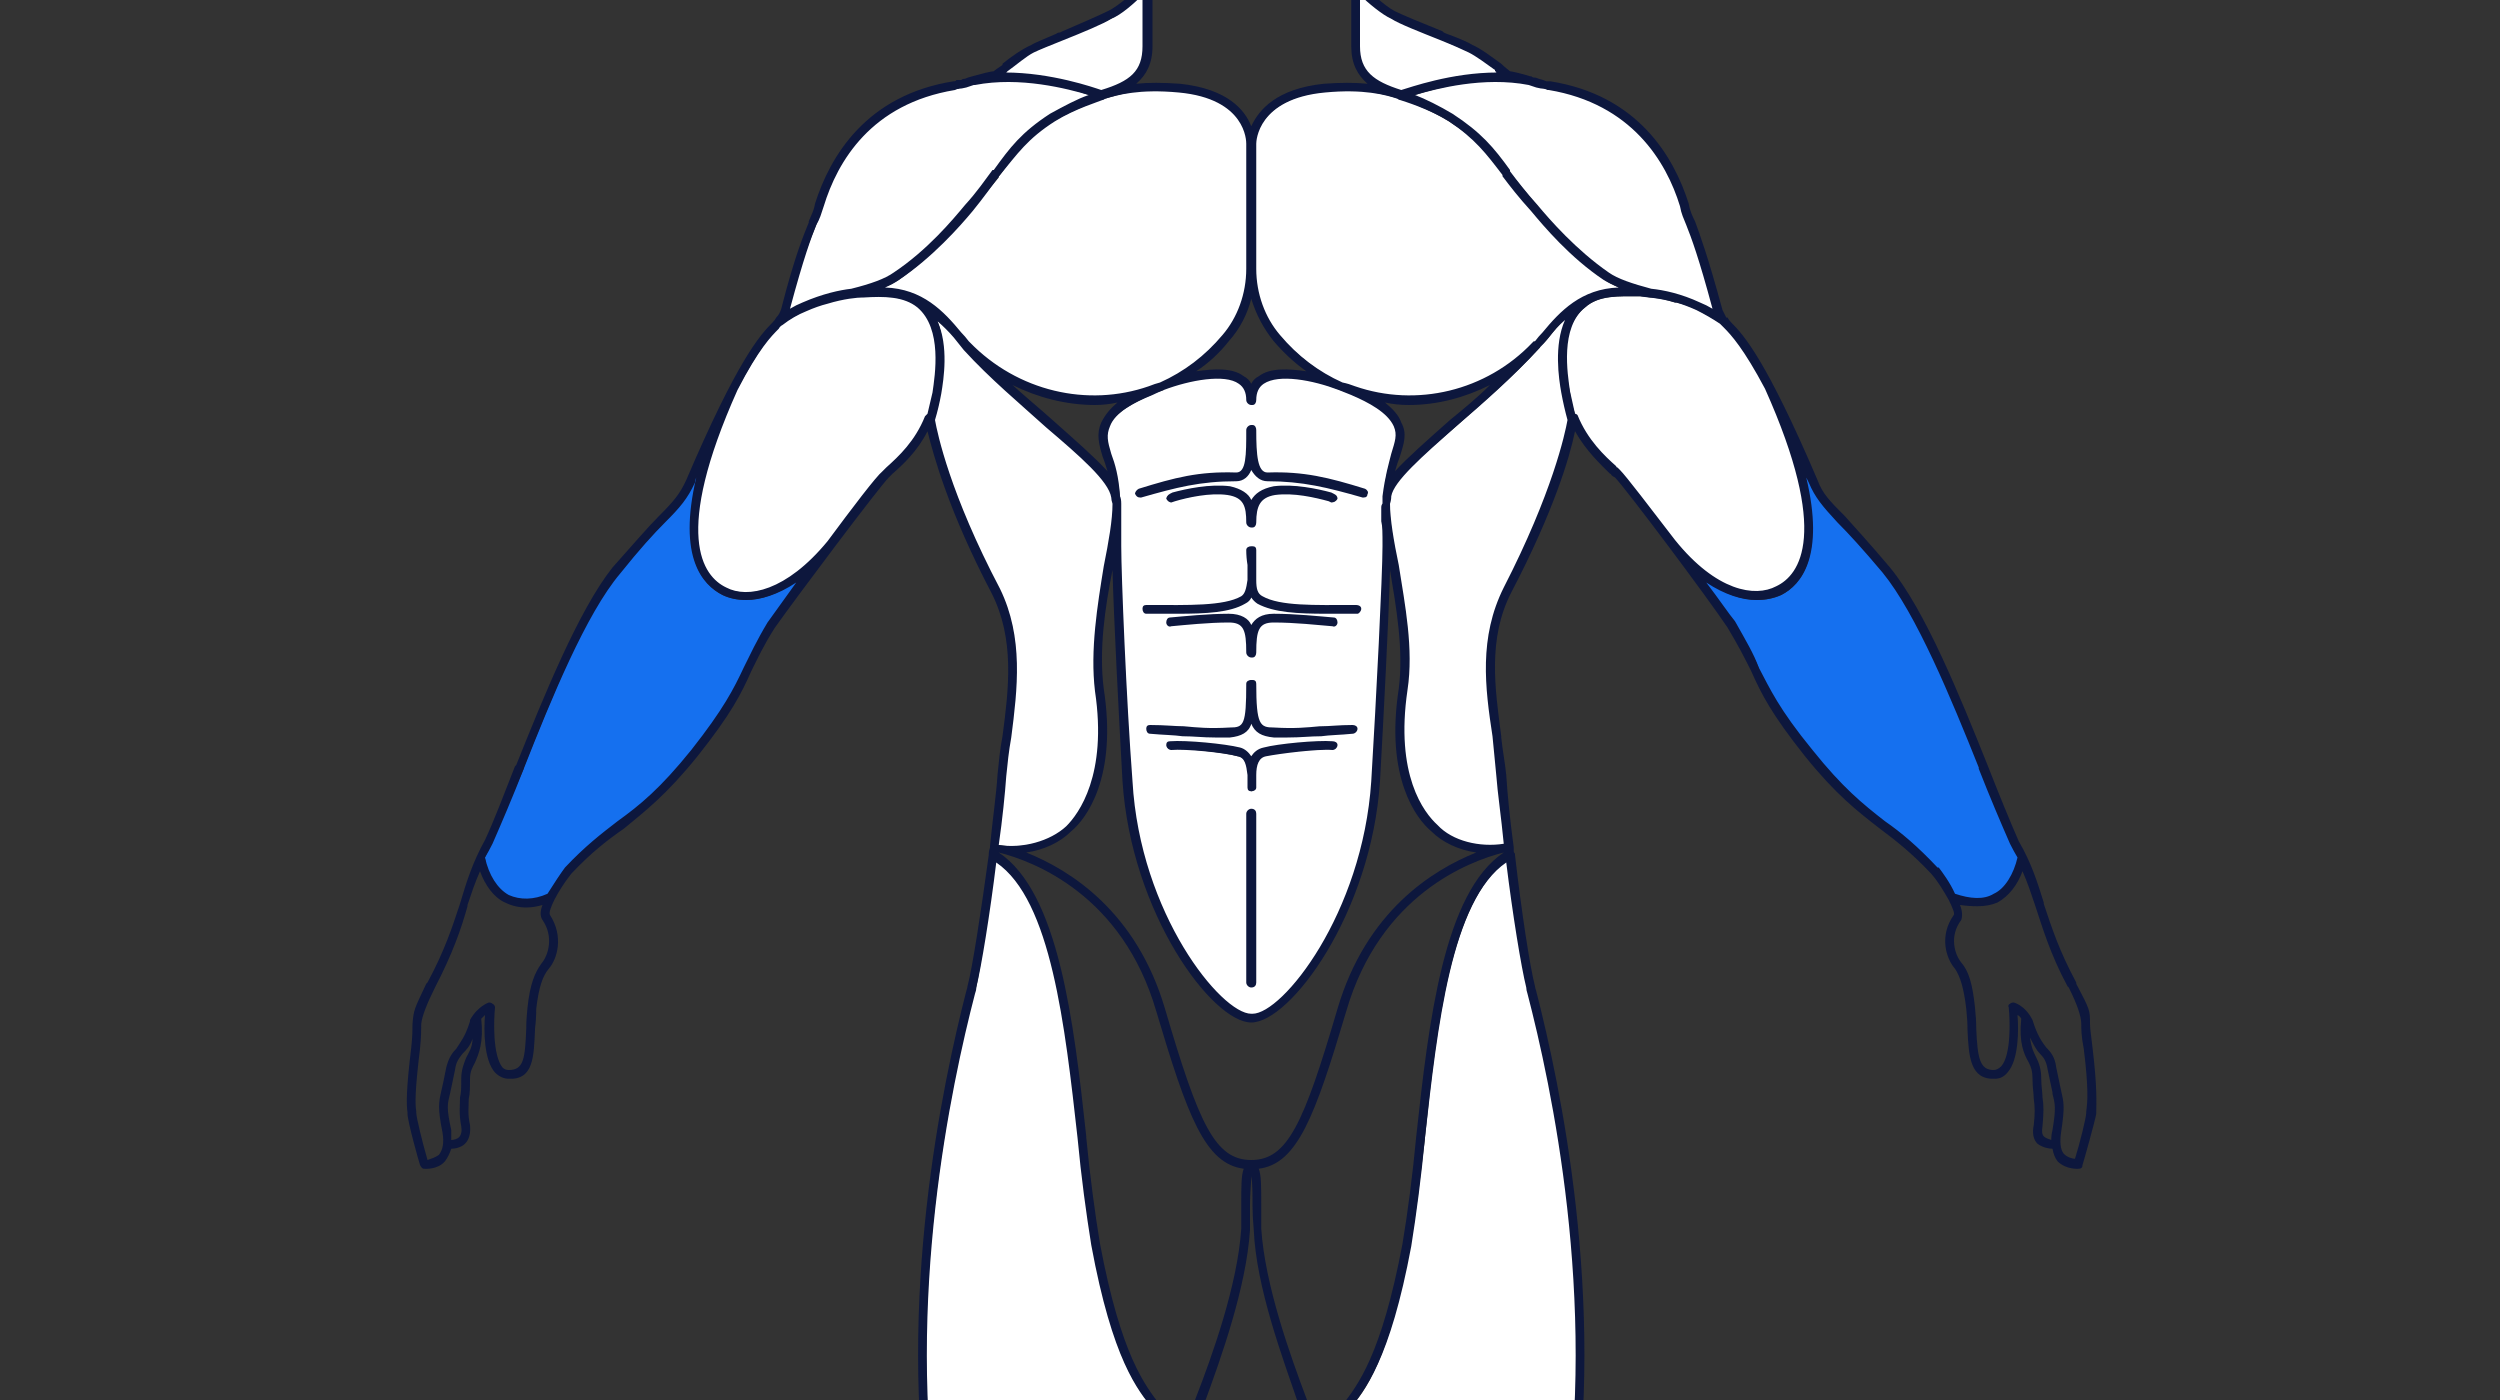 <svg version="1.2" xmlns="http://www.w3.org/2000/svg" viewBox="0 0 200 112" width="200" height="112"><rect x="0" y="0" width="200" height="112" fill="#333333" stroke="none"/><defs><clipPath clipPathUnits="userSpaceOnUse" id="cp1"><path d="m32-37h135.8v242.64h-135.8z"/></clipPath></defs><style>.a{fill:#fff}.b{fill:#1570ef}.c{fill:#0d173d}</style><g clip-path="url(#cp1)"><path fill-rule="evenodd" class="a" d="m109.8 62.5c-0.7 10.6-7.2 18.7-9.6 18.7q-0.1 0.1-0.1 0.1 0 0 0-0.1c-2.5 0-9-8.1-9.6-18.7-0.4-6.5-0.9-16.4-0.9-18.7 0-1.2 0-1.7 0-2 0-0.4 0-0.6 0-1.1q0-0.2 0-0.4 0 0 0 0 0-0.4 0-0.6c-0.2-1.6-0.5-2.6-0.8-3.4-0.3-1-0.4-1.5-0.1-2.2 0.4-0.9 1.5-1.7 3.4-2.5q0-0.1 0-0.1 0.5-0.1 1-0.3v-0.1c4.2-1.5 5.7-0.7 6.1-0.5q0.6 0.5 0.6 1.4c0 0.2 0.1 0.3 0.3 0.3q0 0 0.1 0c0.1 0 0.2-0.1 0.2-0.3q0-0.9 0.7-1.4c1.2-0.8 3.9-0.3 6.1 0.6q0 0 0 0 0.5 0.2 1 0.3 0 0 0 0 0 0 0 0.1c1.9 0.7 3 1.5 3.4 2.5 0.3 0.7 0.1 1.2-0.2 2.2v0.1c-0.3 0.8-0.6 1.8-0.7 3.3q0 0 0 0.1v0.1q0 0.2 0 0.4 0 0-0.1 0 0 0.2 0 0.4c0 0.4 0 0.7 0 1v0.1c0.1 0.3 0.1 0.8 0.1 2 0 2.2-0.5 12.1-0.9 18.7zm-18.6-22.8q0 0 0 0c2.9-0.8 4.9-1.3 7.7-1.3 0.5 0 0.9-0.3 1.2-0.9 0 0 0.1 0 0.1 0q0.4 0.9 1.2 0.9 0.3 0 0.5 0c2.5 0 4.4 0.5 7.1 1.3 0.2 0 0.3 0 0.4-0.2q0-0.1-0.1-0.2 0-0.1-0.1-0.1c-2.9-0.9-4.9-1.4-7.8-1.3-0.9 0-1-1.4-1-3.5 0-0.2-0.1-0.3-0.2-0.3q-0.1 0-0.1 0c-0.1 0-0.3 0.1-0.3 0.3 0 2.1 0 3.5-0.9 3.5-2.9-0.1-4.9 0.4-7.8 1.3-0.1 0-0.2 0.2-0.2 0.3 0 0.1 0.2 0.2 0.3 0.2zm15.7 0.2c0-0.1-0.1-0.3-0.2-0.3l-0.2-0.1c-1.2-0.3-3-0.8-4.6-0.5q-1.2 0.2-1.7 1.1c0 0-0.1 0-0.1 0q-0.5-0.9-1.7-1.1c-1.6-0.3-3.5 0.2-4.6 0.5l-0.2 0.1c-0.2 0-0.2 0.2-0.2 0.3q0 0.1 0.1 0.2 0.1 0 0.2 0l0.3-0.1c1-0.2 2.8-0.7 4.3-0.5 1.3 0.3 1.5 1 1.5 2.3 0 0.2 0.2 0.3 0.3 0.3q0 0 0 0 0.1 0 0.1 0c0.1 0 0.2-0.1 0.2-0.3 0-1.3 0.3-2 1.6-2.3 1.5-0.2 3.2 0.3 4.3 0.5l0.3 0.1q0.1 0 0.2 0 0.1-0.1 0.1-0.2zm-15.2 9.1h0.3c0.6 0 1.4 0 2.2 0 2 0 4.1-0.1 5.4-0.8q0.3-0.2 0.5-0.4 0-0.1 0-0.1 0.1 0 0.1 0.1 0.2 0.3 0.5 0.4c1.3 0.7 3.3 0.8 5.4 0.8 0.8 0 1.5 0 2.2 0h0.3c0.1 0 0.2-0.1 0.2-0.3q0-0.1-0.1-0.2-0.1 0-0.2 0h-0.3c-3 0-5.8 0.1-7.2-0.7-0.4-0.2-0.6-0.6-0.6-1.3q0-0.6 0-1.1 0-0.1 0-0.2c0-0.4 0-0.8 0-1.2 0-0.1-0.1-0.2-0.2-0.2q-0.1 0-0.1 0c-0.1 0-0.3 0.1-0.3 0.2q0 0.5 0.1 1.2v0.3q0 0.5 0 0.9c-0.1 0.6-0.1 1.1-0.6 1.4-1.4 0.8-4.3 0.7-7.3 0.7h-0.3q-0.1 0-0.2 0 0 0.1 0 0.2 0 0.1 0 0.2 0.1 0.1 0.2 0.1zm15.2 0.8c0-0.1-0.1-0.3-0.2-0.3-1.1-0.1-3-0.3-4.8-0.3q-1.2 0-1.7 0.9c0 0-0.1 0-0.1 0q-0.5-0.9-1.8-0.9c-1.7 0-3.5 0.2-4.7 0.3-0.1 0-0.2 0.2-0.2 0.3 0 0.2 0.1 0.3 0.3 0.2 1.1-0.1 3-0.3 4.6-0.3 1.3 0 1.5 0.7 1.5 2.5 0 0.2 0.2 0.3 0.3 0.3q0 0 0 0 0.1 0 0.1 0c0.1 0 0.2-0.1 0.2-0.3 0-1.8 0.3-2.5 1.5-2.5 1.7 0 3.5 0.2 4.7 0.3q0.1 0.1 0.2 0 0.1-0.1 0.1-0.2zm-15.1 8.7q0.1 0.1 0.2 0.1c1.1 0.1 1.9 0.1 2.6 0.2 0.8 0 1.6 0.1 2.6 0.1q0.7 0 1.2 0c0.9-0.1 1.4-0.4 1.7-1q0-0.1 0-0.1 0.1 0 0.1 0.1c0.3 0.6 0.8 0.9 1.7 1q0.5 0 1.1 0c1.1 0 1.8-0.1 2.7-0.1 0.7-0.1 1.4-0.1 2.5-0.2q0.2 0 0.2-0.1 0.1 0 0.1-0.2 0-0.1-0.1-0.2-0.1 0-0.2 0c-1 0-1.7 0.1-2.4 0.1h-0.2c-1 0.1-2 0.2-3.7 0.1-1.1-0.1-1.5-0.2-1.5-3.6 0-0.1-0.1-0.3-0.2-0.3q-0.1 0.1-0.1 0c-0.1 0-0.3 0.2-0.3 0.3 0 3.2-0.2 3.5-1.4 3.6-1.8 0.1-2.7 0-3.7-0.1h-0.2c-0.7 0-1.4-0.1-2.5-0.1q-0.1 0-0.1 0.1-0.1 0-0.1 0.2 0 0.1 0 0.1zm8 20.1c0 0.2 0.2 0.3 0.3 0.3 0.2 0 0.3-0.1 0.3-0.3v-13.5c0-0.1-0.1-0.3-0.3-0.3-0.1 0-0.3 0.2-0.3 0.3zm0.6-16.5c0-0.9 0.2-1.5 0.8-1.7 1.2-0.2 4.3-0.5 5.4-0.5q0 0 0 0 0.1 0 0.2 0 0.1-0.1 0.1-0.2 0-0.2-0.1-0.2-0.1-0.1-0.2-0.1c-1.2 0-4.4 0.3-5.5 0.5q-0.6 0.2-0.9 0.7 0 0-0.1 0 0 0 0 0-0.3-0.5-0.9-0.7c-1.2-0.2-4.3-0.5-5.6-0.5q-0.1 0-0.1 0.1-0.1 0-0.1 0.2 0 0.1 0.1 0.2 0.1 0 0.2 0 0 0 0.1 0c1.3 0 4.2 0.3 5.2 0.6 0.7 0.1 0.8 0.7 0.9 1.6q0 0.4 0 0.7v0.2c0 0.1 0.1 0.3 0.2 0.3 0.2 0 0.3-0.2 0.3-0.3v-0.2q0-0.3 0-0.7 0 0 0 0z"/><path class="a" d="m88.5 45.3c-0.6 3.2-1.2 6.7-0.8 10 1 6.7-1.3 9.8-2.4 10.9-1 1-2.6 1.5-4.3 1.5q-0.5 0-1.1-0.1-0.1 0-0.1-0.1c0.3-2.1 0.5-4 0.6-5.4 0.1-1 0.2-2 0.4-3.1 0.5-3.9 1.1-8-0.9-11.9-4-7.7-5-12.6-5.2-13.5q0 0 0 0 0.4-1 0.5-2.1c0.2-1.2 0.6-3.8-0.2-5.8q0-0.1 0-0.1 0.1-0.1 0.1 0c0.5 0.4 0.9 1 1.3 1.4q0.3 0.4 0.6 0.7 0 0 0 0 0 0 0.1 0 0 0 0 0.1c2.1 2.3 4.5 4.4 6.7 6.3 2.7 2.4 5.1 4.4 5.2 5.7q0 0 0 0.1 0.1 0 0.1 0.1 0 0 0 0.1v0.2q0 0 0 0c0 1.3-0.3 3-0.6 5z"/><path class="a" d="m125.1 25.6q0.1 0 0.2 0 0 0 0 0.1c-0.9 2-0.5 4.6-0.3 5.8q0.2 1.1 0.6 2.1 0 0 0 0c-0.3 1.3-1.3 6-5.2 13.5-2 3.9-1.4 8-0.9 11.9 0.1 1.1 0.3 2.1 0.3 3.1 0.2 1.3 0.4 3.3 0.6 5.5q0 0 0 0-0.6 0.1-1.2 0.1c-1.6 0-3.2-0.5-4.3-1.5-1-1.1-3.4-4.2-2.4-10.9 0.5-3.3-0.1-6.9-0.7-10-0.3-2-0.7-3.7-0.6-5q0 0 0 0 0 0 0-0.1 0-0.2 0-0.4 0 0 0-0.1c0.2-1.2 2.6-3.3 5.3-5.6 2.1-1.9 4.6-4 6.7-6.3v-0.1q0 0 0 0 0.4-0.3 0.7-0.7c0.4-0.5 0.8-1 1.2-1.4z"/><path class="b" d="m59.7 48c1.2 0 2.6-0.5 4-1.5q0 0 0.1 0.1 0 0 0 0.1c-0.8 1.1-1.8 2.4-2.3 3.1-0.9 1.6-1.5 2.7-1.9 3.6v0.1c-0.8 1.7-1.6 3.3-4.3 6.6-2.4 3.1-4.1 4.3-5.8 5.7-1.3 1-2.6 2-4.2 3.7q-0.1 0-0.1 0c-0.3 0.4-0.9 1.2-1.3 2.1q0 0-0.1 0-0.9 0.4-1.7 0.4-0.8 0-1.4-0.3c-1-0.5-1.7-1.7-1.9-3q0-0.1 0-0.1 0.2-0.5 0.5-1.1c0.7-1.6 1.6-3.7 2.6-6v-0.1c2.2-5.5 4.9-12.3 7.6-15.6 1.6-1.9 2.8-3.1 3.6-4 1.2-1.3 1.9-2 2.4-3.2q0 0 0-0.1 0.1-0.1 0.1-0.3h0.1q0-0.1 0.1 0 0 0 0 0.1c-1.5 6.1 0.3 8.4 2 9.3q0.9 0.4 1.9 0.4z"/><path class="b" d="m161 67.5q0.3 0.6 0.5 1.1 0 0 0 0c-0.2 1.4-1 2.6-1.9 3.1q-0.6 0.3-1.4 0.3-0.9 0-1.8-0.4 0 0 0 0c-0.5-0.8-1.1-1.7-1.4-2.1q0 0 0 0 0 0 0 0c-1.6-1.7-2.9-2.7-4.2-3.7-1.8-1.4-3.5-2.6-5.9-5.7-2.6-3.3-3.4-4.9-4.2-6.6v-0.1c-0.5-1-1-2.1-2-3.6-0.4-0.6-1.2-1.7-2.2-3.1q-0.1-0.1 0-0.1 0-0.1 0.1-0.1c1.3 1 2.7 1.5 4 1.5q1 0 1.9-0.4c1.7-0.9 3.4-3.2 1.9-9.3q0-0.1 0.1-0.1 0.1 0 0.1 0 0.1 0.1 0.1 0.3 0 0 0.1 0.1c0.5 1.3 1.1 1.9 2.3 3.2l0.1 0.1c0.9 0.9 2 2.1 3.5 3.9 2.7 3.3 5.5 10.1 7.7 15.7l0.1 0.1c0.9 2.2 1.7 4.3 2.5 5.9z"/><path class="a" d="m74.3 33.1q0 0.1 0 0.1-0.1 0-0.1 0.1c-0.9 2-2.3 3.3-3.2 4.1q-0.2 0.2-0.3 0.3c-0.4 0.4-2 2.4-4.4 5.6-2.5 3.1-4.8 4.1-6.6 4.1q-0.9 0-1.6-0.3c-2-1-4.4-4.3 0.8-15.9 0 0 0.1-0.1 0.1-0.1 1.7-3.2 2.7-4.3 3.2-4.9h0.1q0.1-0.2 0.3-0.3 0 0 0 0 0.9-0.6 1.9-1.1 0.8-0.4 1.7-0.6 0 0 0 0 1-0.3 2-0.4 0 0 0.1 0 0.5-0.1 0.8-0.1c1.6 0 3.2-0.1 4.4 0.9 2 1.6 1.4 5.4 1.2 6.8h-0.1 0.1q-0.1 0.9-0.4 1.7z"/><path class="a" d="m141.3 31.1c5.3 11.7 2.8 15 0.9 16q-0.7 0.3-1.6 0.3c-1.8 0-4.1-1-6.6-4.1q0 0 0 0c-2.4-3.1-4-5.2-4.4-5.5q-0.1-0.2-0.3-0.4c-1-0.8-2.4-2.1-3.2-4.1q0-0.1-0.1-0.1 0 0 0-0.1-0.3-0.8-0.4-1.7c-0.3-1.4-0.9-5.2 1.2-6.8 1.1-1 2.7-0.9 4.4-0.9q0.3 0 0.8 0.1 0 0 0 0 0.1 0 0.1 0 1 0.1 1.9 0.4 0.1 0 0.1 0 0.9 0.2 1.7 0.6 1 0.5 1.9 1.1 0 0 0 0 0.1 0.1 0.2 0.2 0.1 0.1 0.1 0.1c0.6 0.6 1.6 1.7 3.3 4.9z"/><path class="a" d="m63.3 24.8q0 0-0.1 0 0 0 0 0-0.1 0-0.1-0.1c1.1-4.2 1.8-5.7 2.2-6.7 0.2-0.5 0.3-0.9 0.5-1.5 1.1-3.7 3.9-8.3 10.6-9.4q0.2 0 0.3 0l0.1-0.1q0.1 0 0.2 0 0.2-0.1 0.3-0.1 0.2-0.1 0.4-0.1l0.2-0.1q0 0 0 0c3.6-0.7 7.3 0.2 9.2 0.9q0.1 0 0.1 0 0 0.1-0.1 0.1c-0.8 0.3-2 0.8-3.1 1.5-2.2 1.4-3.1 2.7-4.4 4.4v0.1c-0.7 0.8-1.3 1.7-2.3 2.8-1 1.2-3.1 3.6-5.7 5.4-0.7 0.5-1.9 0.9-3.4 1.3q0 0-0.1 0-1 0.1-2 0.5 0 0-0.1 0 0 0 0 0-0.9 0.2-1.7 0.6-0.6 0.2-1 0.5z"/><path class="a" d="m113.1 7.6q0 0 0.1 0c1.9-0.6 5.6-1.6 9.1-0.9q0.1 0.1 0.2 0.1 0.1 0 0.2 0l0.2 0.1h0.1q0.4 0.1 0.6 0.2 0.1 0 0.3 0c6.7 1.1 9.4 5.7 10.6 9.4 0.1 0.6 0.3 1 0.5 1.5 0.4 1 1 2.5 2.1 6.7q0 0.1 0 0.1 0 0-0.1 0 0 0 0 0-0.5-0.3-1-0.5c-1.6-0.7-3-1-3.9-1.1-1.5-0.3-2.7-0.8-3.4-1.3-2.7-1.8-4.7-4.2-5.7-5.4-1-1.2-1.7-2.1-2.3-2.8v-0.1c-1.3-1.7-2.3-3-4.5-4.4-1-0.6-2.2-1.2-3-1.5q-0.1 0-0.1-0.1z"/><path class="a" d="m112.1 7.4q0 0 0 0v-0.1c-2.2-0.7-3.4-1.5-3.4-3.5v-4.2q0-0.1 0.1-0.1 0 0 0.1 0c0.6 0.6 1.7 1.6 2.5 2 0.5 0.3 2.1 0.9 3.5 1.5h0.1l0.4 0.2q0.2 0.1 0.4 0.2c0.7 0.3 1.4 0.6 1.7 0.7 0.6 0.3 1.5 1 2.2 1.5v0.1q0.1 0 0.1 0 0.1 0.1 0.1 0.1 0 0 0 0.1 0 0-0.1 0-0.1 0-0.2 0c-3.6 0-6.8 1.2-7.5 1.4q0 0.1 0 0.1z"/><path class="a" d="m88.1 7.4c-0.6-0.3-3.9-1.5-7.7-1.5q0 0-0.1 0 0-0.1 0.1-0.1 0 0 0 0 0.1-0.1 0.1-0.1l0.1-0.1c0.6-0.4 1.5-1.2 2.1-1.5 0.4-0.1 1.2-0.5 2.1-0.9l0.5-0.2h0.1c1.4-0.6 2.9-1.2 3.5-1.5 0.7-0.4 1.7-1.3 2.5-2q0 0 0.1 0 0 0 0 0.1v4.2c0 2-1.1 2.8-3.3 3.6q0 0 0 0-0.1 0-0.1 0z"/><path class="a" d="m88.3 7.9q0 0 0 0h0.1c1-0.3 2.7-0.9 5.9-0.6 5.5 0.6 5.5 4 5.5 4.2v10c0 2-0.7 3.9-1.9 5.4q-2.1 2.5-5 3.8 0 0 0 0-0.1 0-0.1 0-0.5 0.2-0.9 0.3 0 0 0 0-2.1 0.8-4.3 0.8c-3.7 0-7.3-1.5-10-4.3q0 0 0 0-0.1 0-0.1 0 0-0.1-0.1-0.1 0-0.1 0-0.1 0 0 0 0-0.3-0.3-0.6-0.7c-1.3-1.6-3-3.4-6-3.5q-0.1 0-0.1 0 0-0.1 0-0.1 0.7-0.3 1.2-0.6c2.7-1.9 4.8-4.4 5.8-5.6 0.9-1 1.6-1.9 2.2-2.6v-0.1l0.1-0.1c1.3-1.8 2.2-3 4.3-4.3 1.3-0.8 2.9-1.4 3.7-1.7q0 0 0 0l0.2-0.1q0 0 0 0 0 0 0 0 0 0 0 0 0 0 0 0 0 0 0 0 0.1 0 0.1 0z"/><path class="a" d="m107.4 30.7q0 0 0 0c-1.9-0.9-3.6-2.2-5-3.8-1.3-1.5-2-3.4-2-5.4v-10c0 0 0-1.1 0.9-2.1q1.4-1.7 4.7-2.1c3.1-0.3 4.9 0.3 5.9 0.6q0.1 0 0.1 0 0 0 0.1 0 0 0 0 0 0 0 0 0 0 0 0 0 0.1 0.1 0.1 0.1 0 0 0.1 0 0 0 0 0c0.8 0.3 2.3 0.9 3.6 1.7 2.2 1.4 3.1 2.5 4.4 4.3l0.1 0.1c0.6 0.8 1.2 1.7 2.2 2.8 1 1.2 3.1 3.6 5.8 5.5q0.4 0.3 1.1 0.6 0.1 0 0.1 0.1 0 0-0.1 0c-3 0.1-4.7 1.9-6 3.5q-0.3 0.4-0.6 0.7 0 0 0 0 0 0 0 0 0 0 0 0-0.1 0-0.1 0.1 0 0 0 0-0.1 0.1-0.1 0.1 0 0 0 0c-2.7 2.8-6.3 4.3-10 4.3-1.5 0-2.9-0.3-4.3-0.8q0 0 0 0 0 0 0 0c-0.4-0.1-0.7-0.2-1-0.3z"/><path class="a" d="m124.8 123.4v0.1h-0.1c-0.6 3.2-1.2 6.2-2.7 6.9q-0.9 0.5-2.3-0.2-0.6-0.3-1.1-0.1c-0.6 0.3-0.8 1.2-1.1 2.3-0.4 1.9-0.9 4-3.4 4.1h-0.1c-4.6 0-6-10.3-6-10.4q0 0 0 0-0.1 0-0.1 0-0.1-1.5-0.4-2.9 0-0.1 0-0.2c-0.1-0.4-0.2-0.8-0.3-1.3v-0.1q0-0.1-0.1-0.2c-1.1-6.3-0.5-7 0.8-8.6 1.3-1.5 3.2-3.9 4.9-13.1 0.5-2.5 0.8-5.5 1.2-8.6v-0.1c0.9-8.9 2.1-18.9 6.5-22.1q0 0 0.1 0 0 0.1 0 0.1c0.6 4.7 1.2 8.6 1.6 10v0.1q0.1 0.2 0.1 0.4c1.8 6.8 5.7 24.4 2.9 41.8q-0.2 1-0.4 2.1z"/><path class="a" d="m86.3 91c0.3 3 0.7 6.1 1.1 8.7 1.7 9.2 3.7 11.6 5 13.1 1.3 1.6 1.8 2.3 0.7 8.6q0 0.1 0 0.2 0 0 0 0.1-0.2 0.6-0.3 1.1v0.2q0 0.1 0 0.2 0 0 0 0-0.3 1.5-0.5 2.9 0 0 0 0 0 0 0 0 0 0 0 0 0 0 0 0c0 0.1-0.4 2.7-1.3 5.2-1.2 3.4-2.9 5.2-4.8 5.2-2.6-0.1-3.1-2.2-3.5-4.1-0.2-1.1-0.4-2-1-2.3q-0.5-0.2-1.1 0.1-1.5 0.7-2.4 0.2c-1.5-0.7-2.1-3.7-2.7-6.9v-0.1-0.1q-0.2-1-0.5-2.1c-2.7-17.3 1.2-34.9 2.9-41.7q0.1-0.2 0.1-0.3l0.1-0.2c0.3-1.4 0.9-5.3 1.5-10q0.1 0 0.1-0.1 0 0 0.1 0.1c4.4 3.1 5.5 13.1 6.5 22z"/><path class="a" d="m75.4 141.2q0.1-0.4 0.2-0.7c1.1 0.3 1.6 1 2.4 2.4-0.1 2.5-0.6 6.2-0.9 9.4q-0.2 1.1-0.3 2.2c-0.3 2.5-1.4 5.6-3.7 7.5q-0.1 0-0.1 0.1 0 0-0.1 0c-1-11.2 1.5-18.1 2.5-20.9z"/><path class="a" d="m122.2 142.9c0.9-1.4 1.4-2.1 2.4-2.4q0.1 0.3 0.3 0.7c1 2.8 3.4 9.7 2.4 20.9q0 0-0.1-0.1c-2.3-1.9-3.4-5-3.7-7.5q-0.1-1.1-0.3-2.2c-0.4-3.2-0.8-6.9-1-9.4z"/><path class="a" d="m116.8 145.7q-0.2-0.1-0.4-0.1c-1-0.4-2-1-2.9-1.8 0.1 1 0 2.7-0.5 6.9-1.2 9-0.4 10.2 0.5 11.4 0.3 0.4 0.6 0.9 0.8 1.6q0 0 0.1 0.1l0.1-0.1c2.1-1.7 3.8-3.1 3.5-7.6-0.1-2.7-0.6-5.9-0.9-8.6q-0.2-1-0.3-1.8z"/><path class="a" d="m86.7 143.8c-0.8 0.8-1.8 1.4-2.8 1.8q-0.2 0-0.5 0.1-0.1 0.8-0.2 1.8c-0.4 2.7-0.8 5.9-1 8.7-0.2 4.4 1.5 5.8 3.6 7.5q0 0 0.1 0.1 0 0 0 0 0 0 0 0 0-0.1 0-0.1c0.3-0.7 0.6-1.2 0.9-1.6 0.8-1.2 1.7-2.4 0.5-11.4-0.5-4.2-0.7-5.9-0.6-6.9z"/><path class="c" d="m101.4 37.8c2.9-0.1 4.9 0.4 7.8 1.3 0.2 0.1 0.3 0.3 0.2 0.4 0 0.2-0.1 0.3-0.3 0.3q0 0-0.1 0c-2.8-0.8-4.8-1.3-7.6-1.3-0.6 0-1-0.4-1.3-0.9-0.2 0.5-0.6 0.9-1.2 0.9-2.9 0-4.8 0.5-7.6 1.3q-0.1 0-0.1 0c-0.2 0-0.3-0.1-0.4-0.3 0-0.1 0.1-0.3 0.3-0.4 2.9-0.9 4.8-1.4 7.8-1.3 0.8 0 0.8-1.4 0.8-3.4 0-0.2 0.2-0.4 0.4-0.4q0 0 0 0 0 0 0 0 0 0 0 0 0.1 0 0.1 0c0.2 0 0.3 0.2 0.3 0.4 0 2 0.1 3.4 0.9 3.4z"/><path class="c" d="m94 40.1l-0.3 0.1c-0.1 0-0.3-0.1-0.4-0.3 0-0.1 0.1-0.3 0.3-0.4l0.2-0.1c1.1-0.3 3-0.7 4.6-0.5 0.9 0.2 1.5 0.6 1.7 1.1 0.3-0.5 0.8-0.9 1.8-1.1 1.6-0.2 3.5 0.2 4.6 0.5l0.2 0.1c0.2 0.1 0.3 0.2 0.3 0.4-0.1 0.2-0.3 0.3-0.5 0.3l-0.2-0.1c-1.1-0.3-2.8-0.7-4.3-0.5-1.2 0.2-1.5 0.9-1.5 2.2 0 0.2-0.1 0.4-0.3 0.4q0 0-0.1 0 0 0 0 0c-0.2 0-0.4-0.2-0.4-0.4 0-1.3-0.2-2-1.5-2.2-1.4-0.2-3.2 0.2-4.2 0.5z"/><path class="c" d="m98.3 49.8c-1.6 0-3.5 0.2-4.6 0.3-0.2 0.1-0.4-0.1-0.4-0.3 0-0.2 0.1-0.4 0.3-0.4 1.1-0.1 3.1-0.3 4.7-0.3 1 0 1.6 0.4 1.8 0.9 0.3-0.5 0.8-0.9 1.8-0.9 1.7 0 3.6 0.2 4.8 0.3 0.2 0 0.3 0.2 0.3 0.4 0 0.2-0.2 0.4-0.4 0.3-1.2-0.1-3-0.3-4.7-0.3-1.2 0-1.4 0.6-1.4 2.4 0 0.2-0.1 0.4-0.3 0.4q0 0 0 0-0.1 0-0.1 0 0 0 0 0 0 0 0 0c-0.2 0-0.4-0.2-0.4-0.4 0-1.8-0.2-2.4-1.4-2.4z"/><path class="c" d="m99.7 65.1c0-0.2 0.2-0.4 0.4-0.4 0.3 0 0.4 0.2 0.4 0.4v13.5c0 0.2-0.1 0.4-0.4 0.4-0.2 0-0.4-0.2-0.4-0.4z"/><path class="c" d="m108.5 48.4h-0.3c-3 0-5.8 0.1-7.2-0.7-0.4-0.2-0.5-0.6-0.5-1.3q0-0.4 0-0.9 0-0.2 0-0.3v-0.1q0-0.5 0-1.1c0-0.2-0.1-0.3-0.3-0.3q0 0-0.1 0 0 0 0 0 0 0 0 0 0 0 0 0c-0.2 0-0.4 0.1-0.4 0.3q0 0.6 0.1 1.2 0 0.1 0 0.3 0 0.5 0 0.9c-0.1 0.7-0.2 1.1-0.5 1.3-1.4 0.8-4.3 0.7-7.3 0.7h-0.3c-0.2 0-0.3 0.1-0.3 0.3 0 0.2 0.1 0.4 0.3 0.4h0.3 0.1q1.1 0 2.1 0c2.3 0 4.2-0.1 5.4-0.8q0.4-0.2 0.5-0.5 0.2 0.3 0.5 0.5c1.3 0.7 3.2 0.8 5.5 0.8q1 0 2.1 0h0.1 0.3c0.1 0 0.3-0.2 0.3-0.4 0-0.2-0.2-0.3-0.4-0.3z"/><path class="c" d="m105.7 58.1c0.7 0 1.4-0.1 2.5-0.1 0.2 0 0.4 0.1 0.4 0.3 0 0.2-0.2 0.4-0.4 0.4-1 0.1-1.8 0.1-2.5 0.2-0.9 0-1.6 0.1-2.7 0.1q-0.5 0-1.1 0c-1-0.1-1.5-0.4-1.8-1.1-0.2 0.7-0.8 1-1.7 1.1q-0.6 0-1.2 0c-1 0-1.7-0.1-2.6-0.1-0.7-0.1-1.5-0.1-2.6-0.2-0.2 0-0.3-0.2-0.3-0.4 0-0.2 0.1-0.3 0.3-0.3 1.2 0 2 0.1 2.7 0.1 1.1 0.1 2 0.2 3.7 0.1 1.1 0 1.3-0.2 1.3-3.5 0-0.2 0.2-0.3 0.4-0.3q0 0 0 0 0 0 0.1 0 0 0 0 0c0.2 0 0.3 0.1 0.3 0.3 0 3.3 0.3 3.5 1.4 3.5 1.7 0.1 2.6 0 3.7-0.1z"/><path class="c" d="m106.6 59.3c-1.2-0.1-4.4 0.2-5.5 0.5-0.5 0.1-0.8 0.4-1 0.7-0.2-0.3-0.5-0.6-0.9-0.7-1.2-0.3-4.3-0.6-5.6-0.5-0.2 0-0.3 0.1-0.3 0.3 0 0.2 0.2 0.4 0.4 0.4 1.1-0.1 4.2 0.2 5.3 0.5 0.6 0.1 0.7 0.7 0.8 1.5q0 0.4 0 0.8v0.2c0 0.2 0.1 0.3 0.3 0.3 0.2 0 0.4-0.1 0.4-0.3v-0.2q0-0.4 0-0.8c0-0.8 0.2-1.4 0.8-1.5 1-0.2 4.1-0.6 5.3-0.5 0.2 0 0.4-0.2 0.4-0.4 0-0.2-0.2-0.3-0.4-0.3z"/><path class="c" d="m90.8-32.7v-1-0.7l0.6-0.3h1l0.3-1h1l0.6 0.3 1-0.3 0.7-0.3h1l2.6 0.3 4.2 0.7 3.3 1.6 2.9 3 0.7 2.3v2.6l-0.4 2.9v1.7l-0.6 0.3-0.7-1.6c0-0.7 0-2.3-0.3-3.7-0.2-1.3-1.2-3.1-1.6-3.9h-1.3-1l-3.9 1.3h-5.9l-1.3-0.6h-1.3l-1.3 1.6-0.7 2v2.9 2.3l-0.3 0.3-1-2.6-0.3-3.3 0.7-4.5 0.6-1z"/><path fill-rule="evenodd" class="c" d="m166.1 78.7c1.1 2.1 1.1 2.1 1.1 3.2 0 0.4 0.1 1 0.2 1.9 0.4 3.3 0.3 4.5 0.3 5.2v0.1c-0.1 0.6-1 3.8-1.1 4.1 0 0.2-0.1 0.3-0.3 0.3 0 0-1 0.1-1.7-0.6q-0.3-0.4-0.4-1c-0.3 0-0.8-0.1-1.2-0.4q-0.5-0.5-0.3-1.5c0.1-0.9 0.1-1.4 0-2.1 0-0.4-0.1-0.9-0.1-1.6 0-0.6-0.1-0.9-0.3-1.3-0.4-0.7-0.8-1.6-0.6-3.5q-0.1-0.2-0.3-0.3c0.1 1.2 0.1 3.6-0.8 4.6q-0.4 0.5-1 0.5c-2 0.1-2.1-1.8-2.2-3.9q0-0.8-0.1-1.7c-0.2-1.7-0.5-2.6-0.9-3.2-0.7-0.8-1.3-2.6-0.1-4.3 0.1-0.1-0.1-0.6-0.4-1.2q0 0 0 0c-0.4-0.7-0.8-1.4-1.4-2.1-1.6-1.7-2.9-2.7-4.1-3.6-1.8-1.4-3.5-2.7-6-5.8-2.7-3.4-3.5-5-4.3-6.8-0.5-1-1-2-1.9-3.5-1.6-2.4-8.2-11.2-9-12q-0.2-0.1-0.3-0.2 0-0.1-0.1-0.1c-0.7-0.7-1.9-1.8-2.8-3.4-0.4 2-1.7 6.4-5.1 12.9-1.9 3.7-1.3 7.7-0.8 11.5v0.1c0.1 1 0.3 2 0.4 3 0.1 1.6 0.3 3.6 0.6 5.8q0 0 0 0 0 0 0 0 0 0 0 0 0 0.2 0 0.3 0 0.1 0.1 0.2 0 0.1 0 0.1c0.5 4.4 1.2 9 1.6 10.5q0 0.1 0.1 0.4c1.9 7.4 5.6 24.7 2.9 41.9q0 0 0 0.1 0 0 0 0 0 0 0 0.1-0.6 4-1.7 7.9c0 4 0.3 5 0.5 5.8 0.1 0.3 0.2 0.5 0.2 0.9 0.2 0.7 0.2 1.3 0.2 1.8v0.1c0 0.6 0.1 1.2 0.2 2 0.1 0.2 0.2 0.6 0.4 1.1 1.1 3.3 4.3 12.1 1.7 26.9-0.2 1.5-0.3 3.1-0.5 4.7v0.1c-0.5 4.1-1 8-0.5 10.5 0.3 2.1 0.5 3 0.5 4.2 0.3 0.8 1.7 3.1 2.5 4.4l0.1 0.2q0.4 0.5 0.6 0.9c0.2 0.3 0.3 0.5 0.3 0.7 0.2 0.4 0.3 0.6 1.2 1.4q0.3 0.2 0.6 0.4c1.3 1.1 3 2.4 3.8 4.3 0.5 1.2 0.4 1.9 0.1 2.3q-0.3 0.4-0.8 0.5c0 0.2-0.1 0.4-0.3 0.6-0.1 0.1-0.3 0.3-0.6 0.3-0.1 0.3-0.4 0.6-0.7 0.9q-0.5 0.2-1 0.1c-0.2 0.3-0.7 0.7-1.2 0.7q-0.6 0.1-1.2-0.3c-0.4 0.3-1.1 0.8-2.1 0.8q-0.1 0-0.3 0-1.7-0.3-3-2.5c-0.7-0.2-3.3-1.3-3.1-4.2 0-0.6-0.6-1-1.9-1.7l-0.2-0.1c-1.5-0.9-2.4-1.7-1.6-6.3 0.1-1.1 0-2.3-0.1-2.7-0.3-0.3-0.9-1.2-0.7-4.1 0.3-3.4 0.6-6.6-3.6-20.1-0.2-0.7-0.4-1-0.7-1.4-0.9-1.3-1.9-2.7-0.6-11.9 0.7-6.7 0.7-6.8 0-8q-0.2-0.3-0.5-1-0.2-0.2-0.3-0.5l-0.1-0.1q0 0 0 0-0.2-0.4-0.5-0.9c-1.2-2.1-2.7-4.7-3.2-10q-0.2-3.5-0.9-7-0.1-0.7-0.2-1.4-0.7-3.2-1.7-6.4c-0.2-0.7-0.5-1.7-1-2.9-1.3-3.8-3.4-9.4-3.6-14q-0.1-1.1-0.1-2c0-0.9 0-1.8-0.1-2.3 0 0.5-0.1 1.4-0.1 2.3q0 0.9 0 2c-0.3 4.6-2.3 10.2-3.7 14-0.4 1.2-0.8 2.2-1 2.9q-1 3.2-1.6 6.4-0.1 0.7-0.3 1.4-0.6 3.5-0.9 7c-0.4 5.3-2 7.9-3.2 10q0 0.1-0.1 0.2-0.2 0.4-0.4 0.7 0 0 0 0v0.1q-0.2 0.3-0.3 0.5-0.3 0.7-0.6 1c-0.6 1.2-0.7 1.3 0.1 8 1.2 9.2 0.3 10.6-0.6 11.9-0.3 0.4-0.6 0.8-0.8 1.4-4.2 13.5-3.9 16.7-3.6 20.1 0.2 2.9-0.4 3.8-0.7 4.1 0 0.4-0.2 1.6-0.1 2.7 0.8 4.6 0 5.4-1.6 6.3l-0.2 0.1c-1.2 0.7-1.9 1.1-1.9 1.8 0.3 2.8-2.4 3.9-3 4.1q-1.3 2.2-3 2.5-0.2 0-0.4 0c-0.9 0-1.7-0.5-2.1-0.8q-0.5 0.4-1.1 0.3c-0.6 0-1-0.4-1.3-0.7q-0.5 0.1-0.9-0.1c-0.4-0.3-0.6-0.6-0.7-0.9-0.3 0-0.5-0.2-0.6-0.3-0.2-0.2-0.3-0.4-0.4-0.6q-0.5-0.1-0.8-0.5c-0.2-0.4-0.4-1.1 0.1-2.3 0.9-1.9 2.5-3.2 3.8-4.3q0.3-0.2 0.6-0.4c0.9-0.8 1-1 1.2-1.4 0.1-0.2 0.2-0.4 0.4-0.7 0.1-0.3 0.3-0.7 0.6-1.1 0.9-1.3 2.3-3.6 2.6-4.4 0-1.2 0.1-2.1 0.5-4.2 0.4-2.5 0-6.4-0.5-10.5v-0.2c-0.2-1.5-0.4-3.1-0.5-4.7-2.6-14.7 0.5-23.5 1.7-26.8v-0.1c0.2-0.4 0.3-0.8 0.3-1 0.2-0.8 0.2-1.4 0.2-2 0.1-0.6 0.1-1.2 0.2-1.9 0.1-0.4 0.2-0.6 0.2-0.9 0.3-0.8 0.5-1.8 0.6-5.8q-1.1-3.9-1.8-7.9 0-0.1 0-0.1 0-0.1 0-0.1c-2.7-17.2 1-34.5 2.9-41.9q0.1-0.3 0.1-0.4c0.4-1.5 1.1-6.1 1.7-10.5q0 0 0-0.1 0-0.2 0.1-0.5 0 0 0 0 0 0 0 0 0-0.1 0-0.1c0.2-2.1 0.5-4.1 0.6-5.7 0.1-1 0.2-2.1 0.4-3.1 0.5-3.8 1-7.8-0.9-11.5-3.4-6.5-4.6-10.9-5.1-12.9-0.8 1.6-2 2.7-2.8 3.4q-0.2 0.2-0.3 0.3c-0.8 0.8-7.4 9.6-9.1 12-0.9 1.4-1.4 2.5-1.9 3.5-0.8 1.8-1.6 3.4-4.3 6.8-2.5 3.1-4.2 4.4-5.9 5.8-1.3 0.9-2.6 1.9-4.2 3.6-1.1 1.4-1.9 3-1.7 3.3 1.1 1.7 0.6 3.5-0.1 4.3-0.5 0.6-0.8 1.5-1 3.2q0 0.8-0.1 1.6v0.1c-0.1 2.1-0.1 4-2.1 3.9q-0.6 0-1.1-0.5c-0.9-1-0.9-3.4-0.8-4.6q-0.1 0.1-0.3 0.3c0.2 1.9-0.2 2.8-0.5 3.5-0.2 0.4-0.4 0.7-0.4 1.3 0 0.7 0 1.2-0.1 1.6 0 0.7-0.1 1.2 0.1 2.1q0.1 1-0.4 1.5c-0.3 0.3-0.8 0.4-1.1 0.4q-0.2 0.6-0.5 1c-0.6 0.7-1.6 0.6-1.7 0.6-0.1 0-0.2-0.1-0.3-0.3-0.1-0.3-1-3.5-1-4.1v-0.1c-0.1-0.7-0.1-1.9 0.3-5.2 0.1-0.9 0.1-1.5 0.1-1.9 0.1-1.1 0.1-1.1 1.1-3.2l0.1-0.1c1.4-2.6 2-4.5 2.6-6.3 0.5-1.7 1-3.3 2-5.1 0.7-1.5 1.5-3.6 2.4-5.9l0.1-0.1c2.2-5.5 5-12.4 7.7-15.8 1.7-1.9 2.8-3.2 3.7-4.1 1.2-1.2 1.7-1.8 2.2-2.9 4.1-9.6 5.9-11.6 6.9-12.6q0.2-0.2 0.3-0.4 0 0 0 0c0.2-0.2 0.3-0.4 0.4-0.7 1.1-4.3 1.8-5.9 2.2-6.9v-0.1c0.2-0.5 0.4-0.8 0.5-1.4 1.2-3.8 4.1-8.7 11.1-9.8q0.2 0 0.2-0.1 0.2 0 0.4 0 0.1-0.1 0.3-0.1 0.2-0.1 0.6-0.2 0 0 0 0c0.7-0.2 1.5-0.4 1.7-0.4 0.1-0.1 0.4-0.3 0.7-0.5v-0.1c0.6-0.5 1.6-1.2 2.3-1.5 0.3-0.2 1.1-0.5 2-0.9q0.1-0.1 0.3-0.1l0.2-0.1c1.4-0.6 3-1.3 3.6-1.6 0.9-0.4 2.4-1.8 2.8-2.2 0.1-1.6 0.1-6.8 0.1-7.6v-0.1c-0.4-0.9-0.6-2.1-0.6-2.8q-0.8 0.1-1.4-0.3c-0.8-0.6-1.2-2-1.4-4.3q-0.2-2.4 0.8-3.2 0.4-0.3 0.8-0.3-0.1-0.1-0.1-0.1c-0.1-0.2-1-3-1.2-5.4-0.2-2.3 0.6-6.4 2.1-7.5 0.1-0.2 0.1-0.4-0.1-0.6-0.2-0.2-0.3-0.5-0.2-0.8 0.2-0.5 1-0.8 1.9-0.8q0.1 0 0.1 0 0 0 0-0.1 0 0 0 0c0.1-0.2 0.1-0.4 0.4-0.6 0.3-0.3 0.8-0.3 1.7-0.1 0.4 0 0.6-0.1 0.8-0.3 0.3-0.2 0.6-0.4 1.2-0.2 0.7 0 6.3-0.1 9.8 2 3.4 2 6.4 4.6 4.3 14-0.1 0.2-0.2 0.3-0.4 0.2q0 0.2 0 0.3c0.4-0.1 0.9-0.1 1.3 0.3q1.1 0.8 0.9 3.2c-0.2 2.3-0.6 3.7-1.4 4.3q-0.6 0.4-1.4 0.3c-0.1 0.7-0.3 1.9-0.7 2.8v0.1c0 0.8 0.1 6 0.2 7.6 0.4 0.4 1.9 1.8 2.7 2.2 0.6 0.3 2.3 1 3.8 1.6l0.1 0.1q0.2 0.1 0.5 0.2c0.8 0.3 1.5 0.6 1.8 0.8 0.7 0.3 1.6 1 2.3 1.5 0.3 0.3 0.6 0.5 0.7 0.6 0.1 0 1 0.2 1.6 0.4h0.1q0 0 0 0 0 0 0 0 0.1 0.1 0.2 0.1 0.2 0 0.4 0.1 0.4 0.1 0.6 0.2 0.1 0 0.2 0 0 0 0.1 0c7 1.1 9.9 6 11.1 9.8 0.1 0.6 0.3 1 0.5 1.4 0.4 1.1 1 2.7 2.2 7.1 0.1 0.2 0.2 0.4 0.3 0.6q0.1 0 0.1 0 0.1 0.2 0.3 0.4c1 1 2.8 3 6.9 12.6 0.4 1.1 1 1.7 2.2 2.9 0.8 0.9 2 2.2 3.6 4.1 2.8 3.4 5.6 10.3 7.8 15.8 0.9 2.3 1.8 4.5 2.5 6.1 1 1.7 1.5 3.3 2 4.9v0.1c0.6 1.8 1.2 3.7 2.6 6.3v0.1zm-43.8-71.9c-3.6-0.7-7.4 0.3-9.1 0.8 0.8 0.3 2 0.9 3 1.5 2.3 1.5 3.3 2.7 4.6 4.5v0.1c0.6 0.8 1.3 1.7 2.2 2.7 1 1.2 3.1 3.6 5.7 5.4 0.7 0.5 1.9 0.9 3.4 1.3 1 0.1 2.4 0.4 3.9 1.1q0.5 0.2 1 0.5c-1.1-4.1-1.7-5.7-2.1-6.7-0.2-0.5-0.4-0.9-0.5-1.5-1.1-3.6-3.9-8.2-10.5-9.3h-0.1q-0.2-0.1-0.3-0.1-0.2 0-0.6-0.1-0.3-0.1-0.6-0.2zm-11.7 36.9c0-1.1 0-1.6-0.1-2 0-0.3 0-0.6 0-1.1q0-0.2 0.1-0.3 0-0.4 0-0.6c0.2-1.6 0.5-2.6 0.7-3.4 0.3-1 0.5-1.5 0.2-2.2-0.5-1.1-2-1.9-3.4-2.5q-0.5-0.2-1-0.4c-2.1-0.8-4.8-1.3-6-0.5q-0.6 0.4-0.6 1.3c0 0.2-0.1 0.4-0.3 0.4q-0.1 0-0.1 0 0 0 0 0 0 0 0 0c-0.2 0-0.4-0.2-0.4-0.4q0-0.9-0.6-1.3c-1.1-0.8-3.9-0.3-6 0.5q-0.5 0.2-0.9 0.4c-1.5 0.6-3 1.4-3.4 2.5-0.3 0.7-0.2 1.2 0.1 2.2 0.3 0.8 0.6 1.8 0.7 3.4q0.1 0.2 0.1 0.6 0 0.1 0 0.3c0 0.5 0 0.8 0 1.1 0 0.4 0 0.9 0 2 0 2.3 0.4 12.2 0.9 18.8 0.6 10.6 7.1 18.6 9.5 18.6q0 0 0 0 0 0 0.1 0c2.4 0 8.8-8 9.5-18.6 0.4-6.6 0.9-16.5 0.9-18.8zm-12.8-16.9c1.2-1.4 1.9-3.3 1.9-5.3v-10c0-0.2 0-3.6-5.4-4.1-3.2-0.3-4.9 0.2-5.9 0.5q-0.1 0.1-0.2 0.1c-0.2 0.1-2.2 0.7-3.8 1.7-2.2 1.4-3 2.6-4.4 4.3-0.6 0.8-1.3 1.8-2.2 2.9-1 1.2-3.2 3.7-5.9 5.5q-0.4 0.3-1.1 0.6c3 0.1 4.7 1.9 6.1 3.6q0.3 0.3 0.6 0.7 0 0 0 0l0.1 0.1c3.8 3.9 9.4 5.2 14.3 3.5q0.5-0.2 0.9-0.3 2.9-1.3 5-3.8zm4.1 0.5c-0.8-1-1.4-2.1-1.8-3.4-0.3 1.2-0.9 2.4-1.8 3.4q-1.1 1.4-2.6 2.4c1.4-0.2 2.9-0.3 3.8 0.4q0.4 0.2 0.6 0.6 0.2-0.4 0.6-0.6c0.9-0.7 2.4-0.6 3.8-0.4q-1.4-1-2.6-2.4zm-12.5 4.9q-0.9 0.2-1.8 0.2c-2.3 0-4.6-0.6-6.6-1.6 1.1 1 2.2 1.9 3.2 2.8 1.8 1.6 3.4 3 4.4 4.1q-0.2-0.7-0.4-1.2c-0.3-1-0.5-1.8-0.1-2.7 0.3-0.6 0.7-1.1 1.3-1.6zm22.7 1.6c0.5 0.9 0.2 1.7-0.1 2.7q-0.2 0.5-0.4 1.2c1-1.1 2.6-2.5 4.4-4.1 1.1-0.9 2.2-1.8 3.2-2.8-2 1-4.2 1.6-6.5 1.6q-1 0-1.9-0.2c0.6 0.5 1.1 1 1.3 1.6zm-4.7-3.2q0.5 0.1 1 0.3c4.9 1.7 10.5 0.4 14.2-3.5q0 0 0.1-0.1 0 0 0 0 0.1 0 0.1 0 0 0 0 0 0.3-0.4 0.6-0.7c1.4-1.7 3.1-3.5 6.1-3.6q-0.7-0.3-1.2-0.6c-2.7-1.8-4.8-4.3-5.8-5.5-1-1.1-1.7-2-2.3-2.8v-0.1c-1.3-1.7-2.2-2.9-4.3-4.3-1.6-1-3.6-1.6-3.9-1.7q-0.1 0-0.2-0.1c-0.9-0.3-2.7-0.8-5.8-0.5-5.4 0.5-5.5 3.9-5.5 4.1v10c0 2 0.7 3.9 1.9 5.3q2.1 2.5 5 3.8zm3.9-29.1c-0.7-0.3-1.9-1.3-2.5-1.9v4.1c0 2 1.1 2.8 3.3 3.5 0.7-0.2 4-1.4 7.7-1.4q0 0-0.1 0 0-0.1-0.1-0.1v-0.1c-0.7-0.5-1.5-1.1-2.1-1.4-0.4-0.2-1.3-0.6-2.3-1-1.5-0.6-3.3-1.3-3.9-1.7zm-20.3-33.9c-1.2 0.8-2.1 4.6-1.9 6.9 0.2 1.7 0.7 3.7 1 4.7 0-1.1 0-2.6 0-3.7-0.1-1.6 0.7-3.9 1.9-4.7 0.7-0.4 1.4-0.5 2-0.1 2.1 1 8 0.6 11.8-1q0.7-0.2 1.2 0.2c1.3 0.8 2.1 3.6 2.3 5.9 0.2 1.6 0.3 2.6 0.5 3.2 1.8-8.6-0.8-10.9-4.1-12.8-3.5-2.1-9.4-1.9-9.5-1.9q0 0-0.1 0c-0.3-0.1-0.3-0.1-0.6 0.1-0.2 0.2-0.6 0.4-1.3 0.4q0 0-0.1 0c-1-0.2-1.1-0.1-1.1-0.1q0 0.1-0.1 0.1 0 0.1 0 0.1c0 0.2 0 0.7-0.8 0.7-0.8 0-1.2 0.3-1.2 0.4 0.5 0.4 0.4 1.1 0.3 1.4q-0.1 0.1-0.2 0.2zm0.1 19.8q0.2 0 0.3 0.1 0.1 0.1 0.2 0.3c0 0 0.1 1.9 0.6 3q0 0 0 0.1 0 0 0 0.1c0 0 0.2-0.1 0.2 0 0.6 0.9 2.8 3.6 7.7 4.4 4.9-0.8 7.2-3.5 7.8-4.5 0-0.1 0.1 0.1 0.1 0q0-0.1 0-0.1c0.6-1.1 0.7-3 0.7-3q0-0.2 0.1-0.3 0.2-0.1 0.3-0.1c0.6 0.2 0.9 0.1 1.2-0.1 0.6-0.5 1-1.7 1.2-3.8 0.1-1.6-0.3-2.3-0.6-2.5-0.4-0.4-0.9-0.2-0.9-0.2-0.2 0-0.4-0.1-0.5-0.2-0.3-0.4-0.6-1.4-0.9-4.7-0.2-2.4-1.1-4.8-2-5.4q-0.2-0.2-0.5-0.1c-4.1 1.6-10.1 2.1-12.4 0.9q-0.7-0.3-1.3 0.1c-1 0.6-1.7 2.7-1.6 4.1 0.1 1.8 0 4.5 0 4.9q0 0 0 0 0 0.2-0.2 0.3-0.1 0.1-0.3 0.1c-0.1 0-0.5-0.2-0.9 0.2-0.4 0.2-0.7 0.9-0.6 2.5 0.1 2.1 0.5 3.3 1.1 3.8 0.3 0.2 0.7 0.3 1.2 0.1zm1.1 8.9v7.4c0 1.4-0.5 2.3-1.3 3 0.9-0.1 2.1-0.1 3.5 0 3.8 0.4 5.2 2.1 5.7 3.4 0.6-1.3 2-3 5.8-3.4 1.4-0.1 2.5-0.1 3.5 0-0.8-0.7-1.3-1.6-1.3-3v-7.4c-0.1-1.6-0.1-3.5-0.1-4.5-0.9 1.2-3.3 3.7-7.8 4.5q0 0 0 0-0.1 0-0.1 0 0 0 0 0 0 0 0 0 0 0 0 0 0 0 0 0c-3.2-0.6-5.3-2-6.5-3.1-0.6-0.5-1.1-1-1.4-1.4 0 1 0 2.9 0 4.5zm-9.5 7.9c-0.6 0.3-1.4 1-2.1 1.5q0 0-0.1 0.1 0 0-0.1 0c3.7 0 7.1 1.2 7.7 1.4 2.3-0.7 3.3-1.5 3.3-3.5v-4.1c-0.6 0.6-1.7 1.6-2.5 1.9-0.6 0.4-2.3 1.1-3.8 1.7-1 0.4-2 0.8-2.4 1zm-16.8 12.3c-0.2 0.6-0.3 1-0.6 1.5-0.4 1-1 2.6-2.1 6.7q0.5-0.3 1-0.5c1.6-0.7 3-1 3.9-1.1 1.6-0.4 2.7-0.8 3.4-1.3 2.7-1.8 4.7-4.2 5.7-5.4 1-1.1 1.6-2 2.2-2.8h0.1c1.3-1.8 2.2-3 4.5-4.5 1.1-0.6 2.2-1.2 3.1-1.5-1.7-0.5-5.5-1.5-9.1-0.8h-0.1q-0.3 0.1-0.6 0.2-0.4 0.1-0.6 0.1-0.1 0-0.3 0.1c-6.7 1.1-9.4 5.7-10.5 9.3zm-23.7 64.1c0.2-1.9 0.6-2.8 1.1-3.5 0.6-0.7 1-2.2 0.1-3.5-0.2-0.3-0.2-0.7 0-1.2q-0.7 0.2-1.3 0.2-0.9 0-1.7-0.4c-0.9-0.4-1.6-1.4-2-2.5-0.4 0.9-0.7 1.8-1 2.7v0.1c-0.5 1.8-1.2 3.8-2.6 6.5q-1 2-1.1 2.9c0 0.4 0 1-0.1 2-0.4 3.3-0.4 4.4-0.3 5v0.1c0 0.4 0.5 2.4 0.9 3.8 0.3-0.1 0.6-0.2 0.9-0.4q0.5-0.6 0.3-1.8c-0.4-2-0.3-2.4-0.1-3.3 0.1-0.4 0.2-0.9 0.4-1.9 0.2-0.8 0.5-1.2 0.8-1.5 0.3-0.5 0.7-0.9 1.1-2.2q0 0 0-0.1c0.6-1.1 1.5-1.4 1.5-1.4q0.2 0 0.3 0.1 0.2 0.1 0.2 0.3c-0.1 1-0.2 3.8 0.6 4.8q0.2 0.2 0.5 0.2c1.2 0 1.3-0.9 1.4-3.3q0-0.8 0.1-1.7zm-4.9 4c0.2-0.4 0.5-0.8 0.5-1.5-0.2 0.6-0.5 0.9-0.8 1.2-0.3 0.4-0.5 0.6-0.6 1.3-0.2 0.9-0.3 1.5-0.4 1.9-0.2 0.8-0.3 1.1 0.1 2.9q0 0.4 0 0.8c0.2 0 0.5-0.1 0.6-0.2q0.3-0.3 0.2-0.9c-0.2-1-0.1-1.6-0.1-2.3 0.1-0.4 0.1-0.8 0.1-1.5 0-0.7 0.2-1.2 0.4-1.7zm22.2-31.2c0.5-1 1-2.1 1.9-3.6 0.5-0.7 1.3-1.8 2.3-3.2-1.5 1-2.9 1.4-4 1.4q-1.1 0-1.9-0.4c-1.6-0.8-3.6-3-2.1-9.4q-0.1 0.2-0.1 0.4c-0.6 1.3-1.2 2-2.4 3.2-0.9 0.9-2 2.1-3.6 4.1-2.7 3.2-5.5 10-7.7 15.6-0.9 2.3-1.8 4.4-2.5 6q-0.3 0.6-0.6 1.1c0.3 1.4 1 2.5 1.9 3 0.9 0.4 2 0.4 3.1-0.1 0.5-0.8 1.1-1.7 1.4-2.1q0 0 0 0c1.6-1.7 2.9-2.7 4.2-3.7 1.8-1.3 3.4-2.6 5.9-5.7 2.6-3.3 3.4-4.9 4.2-6.6zm14.5-20.1q0.1-0.1 0.2-0.2 0.2-0.8 0.4-1.7c0.2-1.4 0.8-5.1-1.2-6.8-1.1-0.9-2.7-0.9-4.3-0.8h-0.1c-0.4 0-1.5 0.1-2.8 0.5q0 0 0 0 0 0 0 0-0.8 0.2-1.7 0.6-1 0.4-1.9 1.1-0.2 0.1-0.3 0.3c-0.6 0.6-1.6 1.6-3.3 4.9-5.2 11.6-2.8 14.9-0.9 15.8 1.7 0.9 4.8 0.3 8.1-3.7q0 0 0 0c2-2.7 3.9-5.2 4.4-5.6q0.1-0.1 0.2-0.2 0.1-0.1 0.1-0.1c1-0.9 2.3-2.1 3.1-4.1zm6.9 25.7c-0.2 1.1-0.3 2.1-0.4 3.1-0.1 1.4-0.3 3.4-0.6 5.5 1.9 0.3 4.1-0.3 5.4-1.5 1-1 3.3-4.1 2.3-10.8-0.4-3.3 0.2-6.9 0.7-10 0.4-2 0.7-3.7 0.7-5q-0.1-0.3-0.1-0.5c-0.2-1.3-2.5-3.3-5.2-5.6-2.1-1.9-4.5-3.9-6.6-6.2q-0.4-0.5-0.8-1-0.6-0.7-1.3-1.3c0.9 2 0.5 4.6 0.3 5.8q-0.2 1.1-0.5 2.1c0.2 1.1 1.2 5.9 5.2 13.5 1.9 3.9 1.4 8 0.9 11.9zm5 104.7c0.2-0.7 0.6-1.2 0.9-1.6 0.8-1.2 1.7-2.4 0.4-11.4-0.4-4.2-0.6-5.9-0.5-6.9-1.3 1.3-2.9 2-4.4 2h-0.1c-1.7 0-3.1-1-4.1-2.7-0.9-1.6-1.4-2.3-2.5-2.6q-0.1 0.3-0.3 0.7c-1.1 3.3-4.2 12-1.7 26.5 0.2 1.7 0.4 3.3 0.6 4.9v0.1c0.5 4.1 1 8.1 0.5 10.6-0.4 2.2-0.5 3.1-0.5 4.2q-0.1 0-0.1 0.1c-0.2 0.9-1.6 3.1-2.6 4.6l-0.1 0.2q-0.3 0.5-0.5 0.8c-0.2 0.3-0.3 0.5-0.3 0.7-0.3 0.5-0.4 0.8-1.5 1.7q-0.2 0.2-0.5 0.4c-1.4 1.1-2.9 2.2-3.7 4.1-0.4 0.9-0.2 1.3-0.1 1.5 0.1 0.2 0.4 0.2 0.5 0.2 0.2 0 0.4 0.2 0.4 0.4 0 0.1 0 0.3 0.2 0.4q0.1 0.2 0.3 0.1c0.2 0 0.3 0.2 0.4 0.3 0 0 0.1 0.5 0.4 0.7q0.3 0.1 0.7 0c0.1 0 0.3 0 0.4 0.2 0 0 0.4 0.5 0.9 0.5q0.4 0.1 0.8-0.3c0.1-0.1 0.4-0.1 0.5 0 0 0 0.9 0.9 2.1 0.8q1.4-0.2 2.5-2.2 0.1-0.2 0.2-0.2c0.1 0 2.9-0.9 2.7-3.5 0-1.1 1-1.7 2.3-2.4l0.2-0.1c1.2-0.7 2-1.2 1.2-5.6-0.2-1.4 0.1-3 0.1-3q0.1-0.2 0.2-0.3 0 0 0 0c0.1 0 0.7-0.6 0.5-3.5-0.3-3.5-0.6-6.8 3.6-20.4zm2.2-23q0.3-0.4 0.6-0.9c1.1-1.9 2.4-4.1 2.9-8.5-1 2.8-2.7 5.8-5.4 5.8h-0.1c-3 0-3.6-2.7-4-4.6-0.2-0.8-0.4-1.6-0.7-1.8q-0.2-0.1-0.6 0.1-1.7 0.8-2.9 0.2-0.6-0.3-1-0.9c-0.1 3.5-0.4 4.4-0.6 5.2-0.1 0.3-0.1 0.5-0.2 0.8-0.1 0.7-0.1 1.2-0.2 1.8 0 0.6 0 1.2-0.1 1.9 1.3 0.4 2 1.3 3 3 0.8 1.5 2 2.3 3.4 2.3 2.1 0 4.3-1.5 5.9-4.2q0 0 0-0.1 0 0 0 0zm4.9-19.2q0-0.1 0-0.2c1.1-6.3 0.5-7-0.7-8.5-1.3-1.6-3.3-4-5-13.2-0.4-2.5-0.8-5.4-1.1-8.6-1-8.9-2.1-19-6.5-22-0.5 4.1-1.2 8.4-1.6 10v0.1q0 0.1-0.1 0.4c-1.9 7.3-5.6 24.5-2.9 41.7q0.3 1.1 0.5 2.2c0.6 3.2 1.2 6.2 2.6 6.9q0.9 0.4 2.3-0.2 0.7-0.4 1.2-0.1c0.6 0.3 0.8 1.2 1.1 2.3 0.4 1.9 0.9 4 3.4 4 4.5 0 6-10.1 6-10.2q0 0 0-0.1 0 0 0 0 0.2-1.4 0.4-2.9 0 0 0 0 0.1-0.1 0.1-0.1 0-0.1 0-0.1 0.1-0.7 0.3-1.4zm6.3-23.2q0-1.1 0-2c0-1.4 0-2.3 0.2-2.8-3.1-0.4-4.5-4.2-7-12.6-2.7-9.3-9.8-12-12.6-12.7 4.8 3.2 6 13.5 7 22.7v0.1c0.3 3.1 0.7 6.1 1.1 8.5 1.7 9 3.6 11.3 4.8 12.9 0.9 1 1.5 1.7 1.5 3.6q0.1-0.5 0.3-1c0.2-0.7 0.6-1.6 1-2.7v-0.3c1.4-3.6 3.4-9.2 3.7-13.7zm0.8-5.5q0 0 0 0c2.9 0 4.2-2.9 6.9-12.1 2.3-7.8 7.6-11.1 11.1-12.5-1.4-0.2-2.7-0.8-3.6-1.7-1.2-1-3.7-4.3-2.6-11.4 0.4-3.1-0.2-6.5-0.7-9.5-0.1 3.9-0.5 11.5-0.8 16.9-0.7 10.6-7.2 19.3-10.3 19.3q0 0 0 0 0 0 0 0 0 0 0 0c-3.1 0-9.6-8.7-10.3-19.3-0.3-5.4-0.7-13-0.8-16.9-0.6 3-1.1 6.4-0.7 9.5 1.1 7.1-1.4 10.4-2.6 11.4-0.9 0.9-2.2 1.5-3.6 1.7 3.5 1.4 8.8 4.7 11.1 12.5 2.7 9.2 4 12.1 6.9 12.1q0 0 0 0 0 0 0 0zm7.3 19.6c1.2-1.6 3.1-3.9 4.8-12.9 0.4-2.4 0.8-5.4 1.1-8.6 1-9.2 2.2-19.5 7-22.7-2.8 0.7-9.9 3.4-12.6 12.7-2.5 8.4-3.9 12.2-7 12.6 0.2 0.5 0.2 1.4 0.2 2.8q0 0.9 0 2c0.3 4.5 2.3 10.1 3.7 13.8v0.1c0.4 1.1 0.8 2.1 1 2.8q0.2 0.5 0.3 1c0-1.9 0.6-2.6 1.5-3.6zm17.4 28.6q-0.1-0.3-0.2-0.6c-1.1 0.4-1.6 1-2.5 2.7-1 1.7-2.4 2.6-4.1 2.6h-0.1c-1.5 0-3.1-0.7-4.4-2 0.1 1-0.1 2.7-0.5 6.9-1.3 9-0.4 10.2 0.4 11.4 0.4 0.4 0.7 0.9 0.9 1.6 4.2 13.6 3.9 16.9 3.6 20.4-0.2 3 0.5 3.5 0.5 3.5q0.2 0.1 0.2 0.3c0 0.2 0.3 1.6 0.1 3-0.8 4.4 0 4.9 1.2 5.6l0.2 0.1c1.3 0.7 2.3 1.3 2.3 2.4-0.2 2.7 2.6 3.5 2.7 3.5q0.1 0 0.2 0.2 1.2 2 2.5 2.2c1.2 0.1 2.1-0.8 2.1-0.8 0.1-0.1 0.4-0.1 0.5 0q0.4 0.4 0.9 0.4c0.5-0.1 0.9-0.6 0.9-0.6 0-0.1 0.2-0.2 0.3-0.2q0.4 0.1 0.7 0c0.3-0.2 0.4-0.7 0.4-0.7 0.1-0.1 0.2-0.2 0.4-0.2q0.2 0 0.3-0.1c0.2-0.2 0.2-0.4 0.2-0.5 0-0.2 0.2-0.3 0.4-0.3 0.1 0 0.4-0.1 0.5-0.3 0.1-0.2 0.3-0.6-0.1-1.5-0.8-1.8-2.3-3-3.7-4.1q0 0-0.1-0.1-0.2-0.2-0.4-0.3c-1.1-0.9-1.2-1.2-1.4-1.7-0.1-0.2-0.2-0.4-0.4-0.6q-0.2-0.4-0.5-0.9l-0.1-0.2c-0.9-1.5-2.4-3.7-2.6-4.6q0-0.1 0-0.1c-0.1-1.1-0.2-2-0.6-4.1-0.4-2.6 0-6.5 0.5-10.7v-0.1c0.2-1.6 0.4-3.2 0.6-4.8 2.5-14.6-0.6-23.3-1.7-26.6q-0.1 0-0.1-0.1zm-0.5-3.2c-0.1-0.6-0.1-1.1-0.2-1.7-0.1-0.4-0.1-0.6-0.2-0.9-0.2-0.8-0.5-1.7-0.6-5.2q-0.4 0.6-1 0.9-1.2 0.6-2.9-0.2-0.4-0.2-0.6-0.1c-0.3 0.2-0.5 1-0.7 1.8v0.1c-0.4 1.9-1 4.5-4 4.5h-0.1c-2.7 0-4.4-2.9-5.4-5.8 0.5 4.4 1.8 6.7 2.9 8.5q0.3 0.5 0.6 1 0 0 0 0 0 0.1 0 0.1c1.6 2.6 3.8 4.2 5.8 4.2h0.1c1.4 0 2.7-0.8 3.5-2.3 0.9-1.7 1.6-2.6 2.9-3-0.1-0.7-0.1-1.3-0.1-1.9zm-2.2-58.8c-0.4-1.6-1.1-5.9-1.6-10-4.4 3-5.5 13.1-6.5 22-0.3 3.2-0.7 6.2-1.1 8.7-1.7 9.1-3.7 11.5-5 13.1-1.2 1.6-1.8 2.2-0.7 8.5v0.2q0.2 0.7 0.3 1.4l0.1 0.2q0 0 0 0.1 0.2 1.4 0.4 2.9 0 0 0 0 0 0 0 0c0 0.1 1.5 10.2 6 10.2h0.1c2.4 0 2.9-2.1 3.3-4 0.3-1.1 0.5-2 1.1-2.3q0.5-0.3 1.2 0.1 1.4 0.7 2.3 0.2c1.4-0.7 2-3.7 2.6-6.9h0.1q0.2-1.1 0.4-2.2c2.7-17.2-1-34.4-2.9-41.7q-0.1-0.3-0.1-0.5zm-2.7-20.1c-0.6-3.9-1.1-7.9 0.9-11.9 3.9-7.6 4.9-12.3 5.1-13.4q-0.3-1.1-0.5-2.2c-0.2-1.1-0.6-3.8 0.3-5.8q-0.7 0.6-1.3 1.4-0.4 0.5-0.8 0.9c-2.1 2.3-4.5 4.4-6.6 6.2-2.7 2.4-5 4.4-5.2 5.6q0 0.3-0.1 0.6c0 1.2 0.3 3 0.7 4.9 0.5 3.2 1.2 6.7 0.7 10-1 6.8 1.3 9.8 2.4 10.8 1.2 1.3 3.4 1.8 5.3 1.5-0.2-2.1-0.5-4.1-0.6-5.5-0.1-1-0.2-2-0.3-3.1zm14.6-15.7c3.3 4.1 6.4 4.6 8.1 3.7 1.9-0.9 4.3-4.2-0.9-15.8-1.7-3.2-2.7-4.3-3.3-4.9q-0.1-0.1-0.3-0.3-0.9-0.6-1.9-1.1-0.9-0.4-1.6-0.6-0.1 0-0.1 0c-1.3-0.4-2.4-0.4-2.8-0.5-1.7 0-3.3-0.1-4.4 0.9-2 1.6-1.4 5.3-1.2 6.7q0.2 0.9 0.4 1.8 0.1 0 0.2 0.1c0.8 2 2.2 3.3 3.1 4.1q0 0.1 0.1 0.1 0.1 0.1 0.2 0.2c0.5 0.5 2.4 3 4.4 5.6zm21 26.2q0.1 0 0.1 0c0.3 0.4 0.9 1.2 1.3 2.1 1.2 0.4 2.3 0.5 3.1 0 0.9-0.4 1.6-1.6 1.9-2.9q-0.3-0.5-0.6-1.1c-0.7-1.6-1.6-3.7-2.5-6v-0.1c-2.2-5.5-5-12.3-7.7-15.6-1.6-1.9-2.7-3.1-3.6-4-1.2-1.3-1.8-2-2.3-3.2q-0.1-0.2-0.2-0.4c1.5 6.3-0.4 8.6-2 9.4q-0.9 0.4-2 0.4c-1.1 0-2.5-0.4-4-1.4 1 1.3 1.8 2.5 2.3 3.1 0.9 1.6 1.5 2.6 1.9 3.7 0.9 1.7 1.6 3.3 4.3 6.6 2.4 3 4 4.3 5.8 5.7 1.3 0.9 2.6 2 4.2 3.7zm11.9 19.6v-0.1c0.1-0.7 0.2-1.8-0.2-5-0.2-1-0.2-1.6-0.2-2q0-0.9-1-2.9l-0.1-0.1c-1.4-2.6-2-4.7-2.6-6.5-0.3-0.9-0.6-1.8-1-2.7-0.4 1.1-1.1 2-2 2.5q-0.7 0.3-1.6 0.3-0.7 0-1.4-0.1c0.2 0.5 0.2 0.9 0.1 1.2-1 1.3-0.5 2.8 0 3.4 0.6 0.7 0.9 1.7 1.1 3.6q0.1 0.9 0.1 1.7c0.1 2.4 0.3 3.3 1.4 3.3q0.3 0 0.6-0.3c0.8-0.9 0.7-3.7 0.6-4.7q-0.1-0.2 0.1-0.3 0.1-0.1 0.3-0.1c0 0 0.9 0.2 1.5 1.4q0 0 0 0c0.4 1.3 0.8 1.8 1.1 2.2 0.4 0.4 0.7 0.8 0.8 1.6 0.2 0.9 0.3 1.5 0.4 1.9 0.2 0.9 0.3 1.2 0 3.2q-0.2 1.3 0.2 1.8c0.3 0.3 0.7 0.4 0.9 0.4 0.4-1.3 0.9-3.3 0.9-3.7zm-2.8 2.2q0-0.4 0.1-0.8c0.3-1.8 0.2-2.1 0-2.9v-0.1c-0.1-0.4-0.2-1-0.4-1.9-0.1-0.6-0.3-0.9-0.6-1.2-0.3-0.3-0.5-0.7-0.8-1.3 0.1 0.8 0.3 1.2 0.5 1.6 0.2 0.4 0.4 0.9 0.4 1.7 0 0.6 0.1 1.1 0.1 1.5 0.1 0.6 0.1 1.2 0 2.3q-0.1 0.6 0.1 0.8c0.2 0.2 0.4 0.2 0.6 0.3z"/></g></svg>